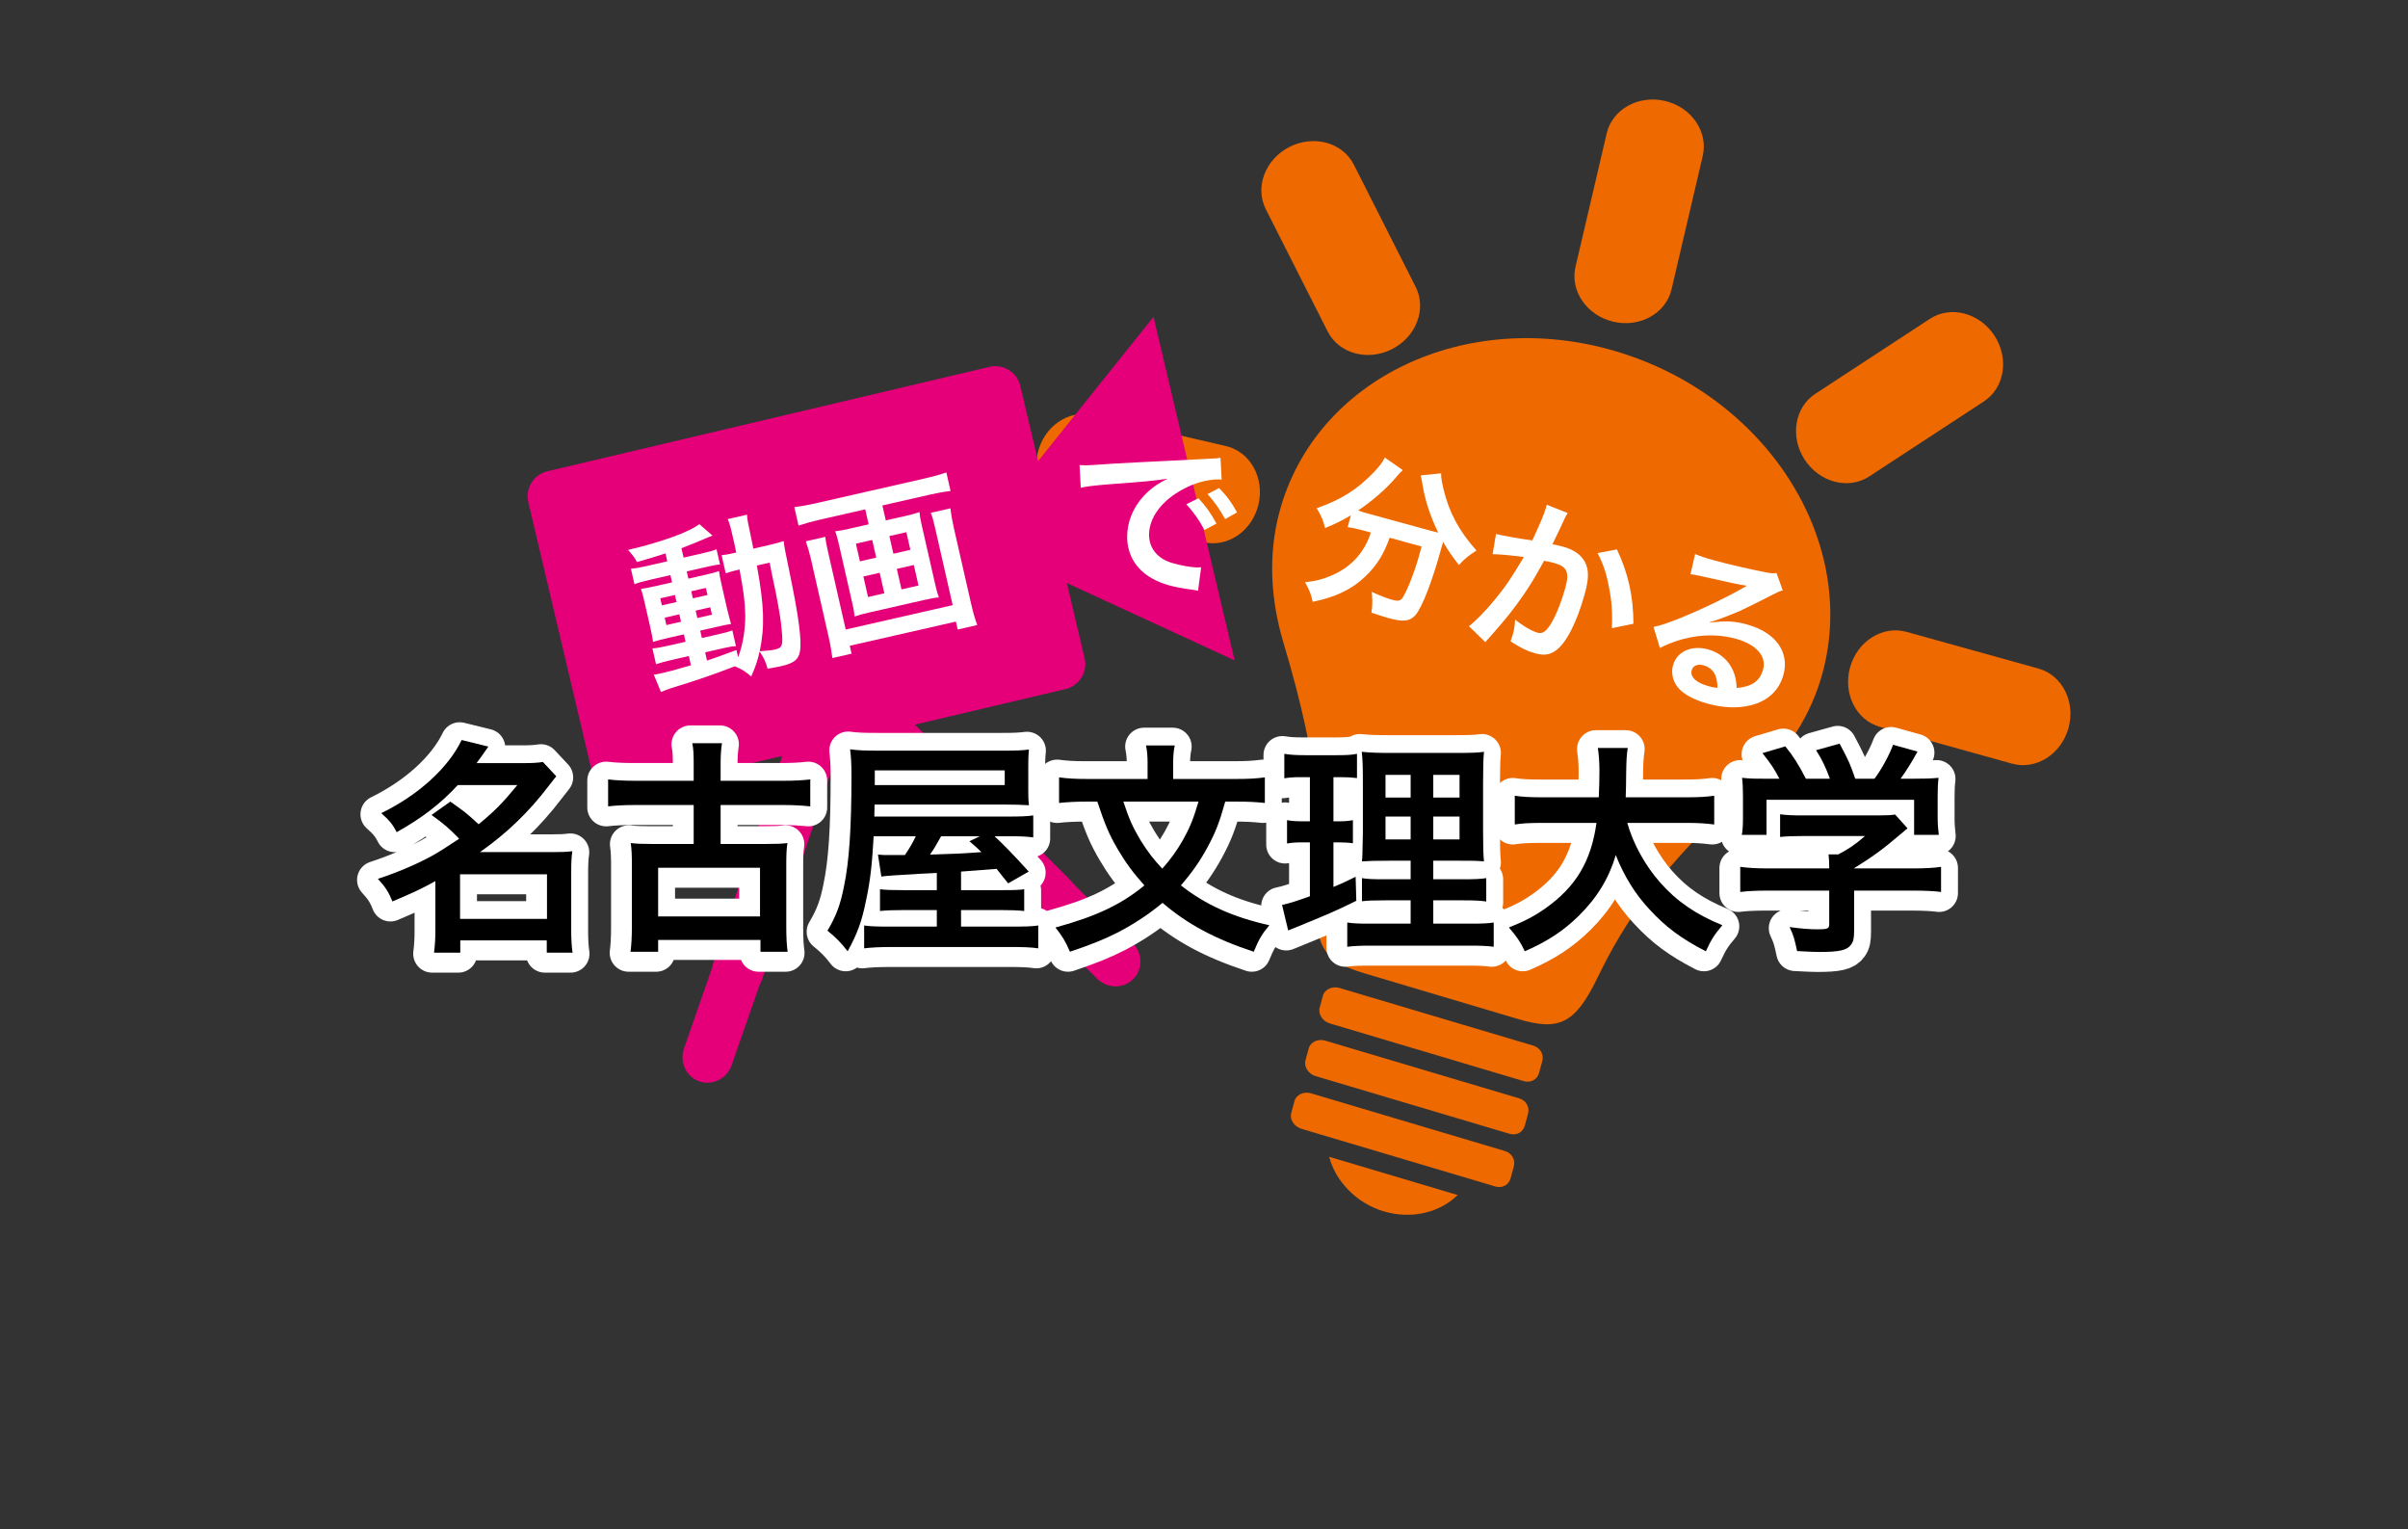 <?xml version="1.0" encoding="UTF-8" standalone="no"?> <!-- Created with Vectornator for iOS (http://vectornator.io/) --><!DOCTYPE svg PUBLIC "-//W3C//DTD SVG 1.1//EN" "http://www.w3.org/Graphics/SVG/1.1/DTD/svg11.dtd">
<svg height="100%" style="fill-rule:nonzero;clip-rule:evenodd;stroke-linecap:round;stroke-linejoin:round;" version="1.1" viewBox="0 0 4467.48 2836.59" width="100%" xml:space="preserve" xmlns="http://www.w3.org/2000/svg" xmlns:vectornator="http://vectornator.io" xmlns:xlink="http://www.w3.org/1999/xlink">
<rect x="0" y="0" width="4467.48" height="2836.59" fill="#333333" stroke="none"/>
<defs/>
<g id="レイヤー 1" vectornator:layerName="レイヤー 1">
<path d="M1464.55 1668.13L1357.44 1975.56C1348.67 2000.71 1321.78 2014.2 1297.36 2005.69L1297.36 2005.69C1272.94 1997.18 1260.25 1969.9 1269.01 1944.75L1376.12 1637.32C1384.88 1612.18 1411.78 1598.69 1436.2 1607.19L1436.2 1607.19C1460.62 1615.7 1473.31 1642.99 1464.55 1668.13Z" fill="#e50079" opacity="1"/>
<path d="M1870.84 1518.94L2101.36 1748.81C2120.22 1767.62 2120.71 1797.7 2102.45 1816.01L2102.45 1816.01C2084.19 1834.32 2054.1 1833.92 2035.24 1815.12L1804.72 1585.25C1785.86 1566.44 1785.37 1536.36 1803.63 1518.04L1803.63 1518.04C1821.89 1499.73 1851.98 1500.13 1870.84 1518.94Z" fill="#e50079" opacity="1"/>
<path d="M2027.03 769.837L2274.56 827.39C2319.32 837.798 2346.33 886.147 2334.88 935.38L2334.88 935.38C2323.44 984.613 2277.87 1016.09 2233.1 1005.68L1985.58 948.126C1940.81 937.718 1913.8 889.369 1925.25 840.136L1925.25 840.136C1936.7 790.903 1982.27 759.429 2027.03 769.837Z" fill="#ee6900" opacity="1"/>
<path d="M2140.12 587.742L1925.9 855.25L1893.01 715.949C1890.13 703.621 1882.45 692.948 1871.68 686.292C1860.91 679.636 1847.93 677.544 1835.62 680.478L1015.68 874.061C1003.35 876.943 992.676 884.619 986.019 895.39C979.363 906.161 977.271 919.14 980.207 931.457L1099.37 1436.19C1102.25 1448.52 1109.93 1459.19 1120.7 1465.85C1131.47 1472.5 1144.45 1474.59 1156.77 1471.66L1451.27 1402.13L1323.42 1786.09C1315.1 1811.09 1328.61 1838.11 1353.61 1846.44C1378.62 1854.77 1405.63 1841.25 1413.96 1816.25L1560.42 1376.36L1588.28 1369.78L1916.04 1697.71C1934.67 1716.35 1964.88 1716.35 1983.51 1697.72C2002.15 1679.09 2002.16 1648.88 1983.52 1630.24L1697.42 1344.01L1976.71 1278.08C1989.03 1275.19 1999.71 1267.51 2006.36 1256.74C2013.02 1245.97 2015.11 1233 2012.18 1220.68L1979.29 1081.38L2290.53 1224.83L2140.12 587.742Z" fill="#e50079" opacity="1"/>
<path d="M2998.35 651.719C2720.33 569.03 2440.6 702.002 2373.98 948.543C2352.05 1029.72 2357.59 1113.36 2381.1 1191.92C2451.37 1426.2 2453.27 1545.47 2444.43 1658.82C2437.05 1753.82 2454.53 1782.45 2531.18 1805.25L2675.09 1848.05L2816.75 1890.19C2893.42 1912.99 2922.61 1898.22 2963.85 1813.31C3013.01 1711.97 3076.54 1612.15 3253.54 1451.41C3312.85 1397.49 3359.41 1329.34 3381.34 1248.16C3447.96 1001.62 3276.38 734.413 2998.35 651.719ZM2484.97 1832.44C2472.14 1828.62 2457.68 1834.52 2454.31 1847.01L2448.38 1868.95C2445.01 1881.43 2454.36 1894.42 2467.19 1898.23L2826.96 2005.24C2839.77 2009.05 2852 2002.48 2855.37 1990L2861.3 1968.06C2864.67 1955.58 2857.55 1943.25 2844.74 1939.44L2484.97 1832.44ZM2458.57 1930.14C2445.74 1926.32 2431.29 1932.21 2427.91 1944.72L2421.98 1966.65C2418.6 1979.17 2427.96 1992.12 2440.79 1995.94L2800.56 2102.94C2813.37 2106.75 2825.59 2100.22 2828.97 2087.7L2834.9 2065.77C2838.28 2053.26 2831.15 2040.95 2818.34 2037.14L2458.57 1930.14ZM2432.17 2027.84C2419.34 2024.03 2404.89 2029.89 2401.51 2042.41L2395.58 2064.35C2392.2 2076.85 2401.57 2089.82 2414.39 2093.64L2774.16 2200.64C2786.97 2204.45 2799.19 2197.9 2802.57 2185.4L2808.5 2163.46C2811.88 2150.94 2804.75 2138.66 2791.94 2134.85L2432.17 2027.84ZM2465.94 2145.59C2477.62 2190.25 2515.73 2231.48 2567.34 2246.83C2619.25 2262.27 2672.08 2248.54 2704.29 2216.48L2465.94 2145.59Z" fill="#ee6900" opacity="1"/>
<g opacity="1">
<path d="M1237.97 1041.16L1199.91 1049.83C1187.11 1052.74 1179.24 1054.21 1170.53 1054.88L1177.07 1083.58C1185.52 1080.34 1192.63 1078.4 1205.73 1075.41L1243.8 1066.75L1246.85 1080.16L1220.02 1086.27C1206.29 1089.4 1198.11 1090.93 1189.23 1092.3C1191.63 1099.96 1193.29 1105.81 1196.63 1120.48L1205.79 1160.73C1209.27 1176.02 1210.45 1182.64 1211.61 1190.58C1220.2 1187.97 1227.62 1185.95 1241.66 1182.76L1268.8 1176.58L1271.93 1190.31L1240.1 1197.55C1226.06 1200.75 1219.44 1201.93 1210.42 1202.67L1217.1 1232C1225.31 1229.14 1235.84 1226.42 1245.83 1224.14L1277.97 1216.83L1281.87 1233.99C1249.23 1243.39 1243.37 1245.05 1229.33 1248.25C1222.46 1249.81 1219.66 1250.45 1212.96 1251.32L1226.18 1283.43C1233.38 1280.47 1237.92 1278.78 1243.71 1276.81C1299.81 1259.44 1322.02 1251.76 1363.35 1235.79C1375.66 1240.86 1384.85 1246.64 1393.61 1254.82C1402.25 1235.13 1405.4 1225.88 1409.26 1208.27C1417.31 1220.55 1420.36 1226.74 1424.11 1240.33C1428.86 1239.58 1444.29 1236.72 1449.29 1235.58C1472.69 1230.26 1481.61 1223.3 1484.1 1208.29C1487.78 1188.42 1481.82 1143.5 1465.05 1062.65C1455.75 1017.51 1455.19 1015.01 1453.88 1003.49C1445.67 1006.35 1438.25 1008.36 1424.83 1011.42L1397.69 1017.6C1386.33 963.407 1386.33 963.407 1385.97 954.627L1350.09 962.797C1353.64 971.178 1355.09 976.099 1360.99 1002C1363.19 1011.67 1364.4 1016.97 1365.86 1024.84L1361.18 1025.91C1350.57 1028.33 1345.2 1029.22 1338.74 1029.71L1346.42 1063.4C1354.31 1060.62 1359.24 1059.17 1372.03 1056.26C1379.63 1096.86 1382.16 1116.64 1382.67 1140.48C1382.78 1168.35 1378.24 1195.97 1369.37 1218.99L1366.31 1205.57C1337.91 1216.31 1327.58 1219.97 1311.71 1225.22L1308.23 1209.94L1343.18 1201.98C1355.03 1199.28 1359.47 1198.6 1365.37 1198.57L1358.7 1169.24C1351.73 1171.81 1345.25 1173.61 1329.65 1177.16L1302.19 1183.41L1299.07 1169.69L1328.09 1163.08C1342.75 1159.74 1348.99 1158.32 1356.31 1157.31C1355.07 1153.32 1352.63 1144.04 1348.91 1129.13L1339.32 1087.01C1335.7 1071.1 1334.87 1066.03 1334 1059.34C1327.59 1061.45 1322.05 1063.04 1308.01 1066.24L1277.12 1073.27L1274.06 1059.86L1313.06 1050.98C1326.79 1047.85 1330.92 1047.24 1335.81 1047.11L1329.35 1018.72C1322.46 1021.6 1315.35 1023.54 1300.69 1026.88L1268.24 1034.27L1264.26 1016.8C1279.36 1011.06 1294.4 1005.01 1305.44 1000.2C1309.29 998.342 1319.23 994.438 1321.96 993.487L1297.42 972.164C1278.47 986.979 1226.3 1005.75 1165.22 1019.99C1173.56 1029.24 1177.33 1034.29 1181.82 1042.46C1204.94 1035.88 1213.53 1033.27 1234.63 1026.5L1237.97 1041.16ZM1252.18 1103.57L1255.16 1116.67L1228.02 1122.85L1225.03 1109.75L1252.18 1103.57ZM1282.45 1096.67L1309.59 1090.49L1312.57 1103.6L1285.43 1109.78L1282.45 1096.67ZM1260.35 1139.45L1263.48 1153.18L1236.33 1159.36L1233.2 1145.63L1260.35 1139.45ZM1290.61 1132.56L1317.76 1126.38L1320.89 1140.1L1293.74 1146.28L1290.61 1132.56ZM1427.88 1043.54C1429.91 1053.91 1430.34 1055.78 1432.23 1065.53C1437.67 1090.87 1437.67 1090.87 1439.84 1101.86C1446.48 1136.78 1448.6 1150.41 1450.18 1167.44C1453.04 1197.31 1451.71 1201.56 1437.67 1204.75C1430.81 1206.31 1425.98 1206.76 1409.5 1207.88C1419.02 1161.74 1417.95 1123.91 1404.17 1048.94L1427.88 1043.54Z" fill="#ffffff" opacity="1"/>
<path d="M1605.25 944.742L1611.57 972.512L1575.38 980.752C1564.15 983.309 1556.9 984.631 1549.51 985.329C1552.22 992.916 1553.81 998.462 1556.09 1008.45L1581.52 1120.15C1584.08 1131.38 1584.76 1135.82 1585.53 1143.52C1593.43 1140.74 1598.35 1139.29 1613.32 1135.88L1714.11 1112.93C1728.46 1109.67 1733.52 1108.84 1741.85 1107.93C1739.35 1101.28 1737.97 1096.67 1735.34 1085.13L1709.91 973.424C1707.64 963.44 1706.46 956.816 1705.83 949.739C1698.87 952.309 1691.76 954.255 1680.53 956.812L1643.4 965.266L1637.08 937.496L1725.07 917.463C1737.86 914.551 1752.04 911.978 1763.56 910.669L1755.74 876.347C1743.86 880.366 1731.83 883.76 1717.79 886.957L1511.86 933.842C1497.2 937.181 1485.51 939.185 1473.68 940.566L1481.5 974.887C1494 970.727 1505.41 967.474 1519.45 964.278L1605.25 944.742ZM1618.18 1001.53L1625.64 1034.29L1595.37 1041.18L1587.92 1008.42L1618.18 1001.53ZM1650.01 994.283L1681.52 987.108L1688.98 1019.87L1657.47 1027.04L1650.01 994.283ZM1632.03 1062.37L1640.7 1100.44L1610.43 1107.33L1601.77 1069.26L1632.03 1062.37ZM1663.86 1055.13L1695.37 1047.95L1704.04 1086.02L1672.53 1093.19L1663.86 1055.13ZM1726.84 951.192C1729.86 958.708 1731.74 965.501 1734.58 977.982L1767.47 1122.44L1569.03 1167.63L1536.28 1023.79C1533.08 1009.75 1531.9 1003.12 1531.2 995.733L1495.01 1003.97C1498.82 1014.92 1501.93 1025.7 1504.77 1038.18L1536.73 1178.59C1540.5 1195.12 1542.58 1207.12 1544.31 1220.51L1579.88 1212.41L1576.54 1197.75L1773.42 1152.92L1776.76 1167.59L1812.96 1159.35C1808.41 1146.6 1804.95 1134.26 1801.25 1118.04L1769.43 978.252C1766.94 967.332 1764.58 954.085 1763.34 942.88L1726.84 951.192Z" fill="#ffffff" opacity="1"/>
</g>
<path d="M3732.84 1416.38L3488 1348.29C3443.72 1335.98 3418.81 1286.52 3432.35 1237.82L3432.35 1237.82C3445.89 1189.12 3492.77 1159.63 3537.04 1171.94L3781.88 1240.03C3826.16 1252.34 3851.08 1301.8 3837.54 1350.5L3837.54 1350.5C3823.99 1399.2 3777.12 1428.7 3732.84 1416.38Z" fill="#ee6900" opacity="1"/>
<path d="M796.984 1513.65C818.824 1529.19 830.584 1539.27 848.224 1557.75C825.544 1572.87 811.684 1581.69 798.244 1589.25C768.004 1605.63 733.564 1620.33 697.444 1632.09C711.304 1647.21 717.184 1656.03 724.324 1674.09C762.124 1658.13 778.504 1650.57 804.124 1636.29L804.124 1727.43C804.124 1742.55 803.284 1756.41 801.604 1769.01L850.324 1769.01L850.324 1746.33L1010.76 1746.33L1010.76 1769.01L1058.64 1769.01C1056.96 1758.09 1056.12 1744.23 1056.12 1727.43L1056.12 1619.49C1056.12 1603.11 1056.54 1592.19 1058.22 1580.85C1048.14 1582.11 1039.74 1582.53 1022.94 1582.53L886.864 1582.53C936.424 1547.67 976.744 1509.03 1013.28 1461.15C1022.94 1448.55 1023.36 1448.13 1028.4 1441.83L1003.62 1415.37C992.704 1417.05 982.624 1417.47 966.664 1417.47L880.564 1417.47C887.704 1407.81 891.484 1402.77 902.404 1386.81L852.844 1374.63C828.064 1426.29 772.624 1476.69 703.744 1510.29C718.024 1522.89 725.164 1531.29 732.304 1545.57C778.924 1519.53 812.944 1493.49 845.704 1458.21L956.164 1458.21C928.864 1491.39 913.744 1506.93 884.344 1530.87C859.984 1508.61 859.144 1508.19 831.844 1488.87L796.984 1513.65ZM849.904 1623.69L1011.18 1623.69L1011.18 1706.43L849.904 1706.43L849.904 1623.69Z" fill="#000000" opacity="1" stroke="#ffffff" stroke-linecap="butt" stroke-linejoin="miter" stroke-width="70"/>
<path d="M1283.34 1450.23L1174.98 1450.23C1155.66 1450.23 1138.44 1449.39 1124.58 1447.71L1124.58 1497.69C1138.86 1496.01 1155.66 1495.17 1174.98 1495.17L1283.34 1495.17L1283.34 1567.41L1204.8 1567.41C1185.9 1567.41 1177.92 1566.99 1166.58 1565.73C1168.26 1577.49 1168.68 1588.83 1168.68 1605.21L1168.68 1720.71C1168.68 1739.61 1167.84 1754.31 1166.16 1767.33L1217.4 1767.33L1217.4 1745.49L1407.24 1745.49L1407.24 1767.33L1457.64 1767.33C1455.96 1755.57 1455.12 1741.29 1455.12 1720.71L1455.12 1605.21C1455.12 1587.99 1455.54 1577.49 1457.22 1565.73C1446.3 1566.99 1439.16 1567.41 1419.42 1567.41L1333.32 1567.41L1333.32 1495.17L1449.66 1495.17C1466.88 1495.17 1483.68 1496.01 1499.64 1497.69L1499.64 1447.71C1485.78 1449.39 1468.98 1450.23 1449.66 1450.23L1333.32 1450.23L1333.32 1418.73C1333.32 1401.09 1334.16 1391.85 1335.84 1380.51L1280.82 1380.51C1282.92 1391.43 1283.34 1400.67 1283.34 1418.73L1283.34 1450.23ZM1217.4 1611.51L1406.4 1611.51L1406.4 1701.81L1217.4 1701.81L1217.4 1611.51Z" fill="#000000" opacity="1" stroke="#ffffff" stroke-linecap="butt" stroke-linejoin="miter" stroke-width="70"/>
<path d="M1734.42 1653.09L1672.68 1653.09C1647.48 1653.09 1639.92 1652.67 1629 1651.41L1629 1691.73C1642.02 1690.47 1653.36 1690.05 1672.26 1690.05L1734.42 1690.05L1734.42 1720.71L1648.32 1720.71C1622.7 1720.71 1610.1 1720.29 1599.6 1718.61L1599.6 1761.03C1613.04 1759.35 1628.58 1758.51 1652.52 1758.51L1866.72 1758.51C1894.86 1758.51 1908.72 1758.93 1922.58 1761.03L1922.58 1718.61C1911.66 1720.29 1901.16 1720.71 1871.76 1720.71L1779.36 1720.71L1779.36 1690.05L1854.12 1690.05C1872.18 1690.05 1883.1 1690.47 1896.54 1691.73L1896.54 1651.41C1886.88 1652.67 1880.58 1653.09 1854.54 1653.09L1779.36 1653.09L1779.36 1618.65C1823.04 1615.29 1823.04 1615.29 1845.3 1613.61L1866.72 1640.49L1904.94 1618.65C1876.38 1587.15 1857.48 1567.83 1841.52 1553.13L1868.82 1553.13C1890.66 1553.13 1899.9 1553.55 1913.34 1555.23L1913.34 1514.49C1901.58 1516.17 1891.08 1516.59 1864.62 1516.59L1618.5 1516.59L1618.92 1494.33L1860.42 1494.33C1878.06 1494.33 1889.82 1494.75 1905.36 1495.59C1904.1 1484.67 1904.1 1479.63 1904.1 1465.35L1904.1 1425.87C1904.1 1411.17 1904.1 1405.29 1905.36 1392.27C1892.34 1393.95 1880.58 1394.37 1859.16 1394.37L1628.58 1394.37C1602.12 1394.37 1588.26 1393.95 1573.56 1391.85C1575.24 1405.71 1576.08 1418.73 1576.08 1439.73C1576.08 1538.43 1571.88 1599.75 1562.22 1645.95C1555.5 1680.39 1547.52 1701.39 1531.56 1728.27C1547.1 1740.87 1556.76 1750.53 1568.94 1766.49C1586.58 1734.57 1595.4 1711.05 1602.96 1672.83C1610.94 1636.29 1614.3 1605.63 1617.24 1553.13L1695.36 1553.13C1689.48 1565.73 1684.02 1574.97 1675.2 1587.99C1668.9 1587.99 1658.4 1587.99 1643.7 1587.99C1636.14 1587.99 1634.88 1587.99 1625.22 1587.15L1631.52 1627.89C1638.24 1626.63 1657.98 1625.37 1701.24 1622.85C1731.9 1621.17 1731.9 1621.17 1734.42 1621.17L1734.42 1653.09ZM1814.22 1553.13L1794.9 1562.37C1805.82 1571.61 1809.6 1574.97 1817.16 1582.53C1799.52 1583.79 1789.02 1584.63 1785.66 1584.63C1776.84 1585.47 1755.42 1585.89 1721.82 1587.15C1729.38 1576.23 1734 1568.25 1742.4 1553.13L1814.22 1553.13ZM1619.34 1458.21L1619.34 1430.91L1860.42 1430.91L1860.42 1458.21L1619.34 1458.21Z" fill="#000000" opacity="1" stroke="#ffffff" stroke-linecap="butt" stroke-linejoin="miter" stroke-width="70"/>
<path d="M2291.76 1488.87C2313.6 1488.87 2327.88 1489.71 2343 1491.39L2343 1443.93C2327.46 1446.03 2312.76 1446.87 2290.08 1446.87L2172.9 1446.87L2172.9 1416.63C2172.9 1404.45 2173.74 1394.37 2175.84 1384.71L2122.5 1384.71C2124.6 1394.37 2125.44 1404.45 2125.44 1417.05L2125.44 1446.87L2013.72 1446.87C1991.46 1446.87 1977.18 1446.03 1961.22 1443.93L1961.22 1491.39C1976.34 1489.71 1992.72 1488.87 2012.46 1488.87L2032.2 1488.87C2046.48 1531.71 2054.04 1549.77 2070 1577.07C2084.28 1601.43 2099.4 1622.01 2119.56 1644.27C2076.3 1679.97 2029.68 1701.81 1954.5 1722.39C1966.68 1737.51 1973.82 1749.27 1981.38 1767.33C2021.28 1753.89 2045.22 1744.23 2070.84 1731.21C2100.66 1715.67 2129.22 1696.77 2153.16 1676.61C2199.78 1716.51 2251.02 1743.81 2322.42 1767.33C2331.66 1744.65 2337.54 1734.57 2351.4 1718.19C2283.78 1703.07 2233.38 1680.39 2187.18 1644.27C2206.92 1621.59 2222.46 1599.75 2236.74 1573.29C2251.86 1545.15 2258.58 1527.93 2269.5 1488.87L2291.76 1488.87ZM2219.94 1488.87C2209.86 1522.89 2203.56 1537.59 2190.96 1560.27C2179.62 1580.01 2167.44 1596.81 2152.74 1613.19C2136.78 1596.39 2125.44 1581.69 2112.42 1560.69C2097.72 1535.91 2091 1520.79 2080.5 1488.87L2219.94 1488.87Z" fill="#000000" opacity="1" stroke="#ffffff" stroke-linecap="butt" stroke-linejoin="miter" stroke-width="70"/>
<path d="M2613.48 1715.25L2538.3 1715.25C2516.46 1715.25 2507.22 1714.83 2495.88 1713.15L2495.88 1758.09C2510.16 1756.41 2521.08 1755.99 2543.34 1755.99L2720.16 1755.99C2742.84 1755.99 2754.18 1756.41 2767.62 1758.09L2767.62 1713.15C2756.28 1714.83 2745.36 1715.25 2723.1 1715.25L2655.48 1715.25L2655.48 1671.99L2709.66 1671.99C2731.08 1671.99 2741.58 1672.41 2753.76 1674.09L2753.76 1630.83C2741.58 1632.51 2732.34 1632.93 2709.24 1632.93L2655.48 1632.93L2655.48 1598.49L2703.78 1598.49C2728.98 1598.49 2735.7 1598.49 2749.56 1599.75C2748.3 1587.57 2747.88 1572.87 2747.88 1543.47L2747.88 1454.01C2747.88 1428.39 2748.3 1408.65 2749.56 1396.47C2739.06 1398.15 2726.46 1398.57 2695.38 1398.57L2579.46 1398.57C2552.16 1398.57 2538.72 1398.15 2522.76 1396.47C2524.44 1410.33 2524.86 1424.19 2524.86 1452.75L2524.86 1547.67C2524.02 1590.09 2524.02 1590.09 2523.18 1599.75C2535.78 1598.91 2545.44 1598.49 2573.58 1598.49L2613.48 1598.49L2613.48 1632.93L2566.44 1632.93C2542.08 1632.93 2533.68 1632.51 2523.18 1630.83L2523.18 1673.67C2534.1 1672.41 2542.92 1671.99 2566.86 1671.99L2613.48 1671.99L2613.48 1715.25ZM2613.48 1439.31L2613.48 1481.31L2566.86 1481.31L2566.86 1439.31L2613.48 1439.31ZM2655.48 1439.31L2704.2 1439.31L2704.2 1481.31L2655.48 1481.31L2655.48 1439.31ZM2613.48 1516.59L2613.48 1559.01L2566.86 1559.01L2566.86 1516.59L2613.48 1516.59ZM2655.48 1516.59L2704.2 1516.59L2704.2 1559.01L2655.48 1559.01L2655.48 1516.59ZM2426.58 1443.51L2426.58 1525.41L2413.56 1525.41C2400.54 1525.41 2394.24 1524.99 2384.16 1523.31L2384.16 1566.57C2393.82 1564.89 2400.54 1564.47 2412.72 1564.47L2426.58 1564.47L2426.58 1664.43C2398.02 1674.51 2389.2 1677.45 2374.92 1680.39L2386.26 1727.85C2390.46 1726.17 2392.56 1725.33 2394.66 1724.49C2459.76 1698.03 2476.14 1690.89 2512.68 1672.83L2511.42 1628.31C2492.94 1637.55 2487.9 1639.65 2470.26 1647.21L2470.26 1564.47L2479.92 1564.47C2489.58 1564.47 2497.98 1564.89 2506.38 1566.15L2506.38 1523.31C2497.14 1524.99 2490.84 1525.41 2479.92 1525.41L2470.26 1525.41L2470.26 1443.51L2482.86 1443.51C2494.62 1443.51 2503.44 1443.93 2513.94 1445.19L2513.94 1400.25C2503.44 1402.35 2493.36 1402.77 2476.56 1402.77L2417.34 1402.77C2400.12 1402.77 2389.2 1401.93 2379.12 1400.25L2379.12 1445.61C2389.62 1443.93 2397.18 1443.51 2410.62 1443.51L2426.58 1443.51Z" fill="#000000" opacity="1" stroke="#ffffff" stroke-linecap="butt" stroke-linejoin="miter" stroke-width="70"/>
<path d="M3124.2 1528.35C3147.3 1528.35 3159.9 1529.19 3176.7 1531.29L3176.7 1477.95C3162.42 1480.05 3147.72 1480.89 3123.78 1480.89L3012.48 1480.89C3012.9 1465.35 3013.32 1455.69 3013.32 1438.47C3013.74 1410.33 3014.16 1404.03 3016.26 1389.33L2960.82 1389.33C2962.5 1401.09 2963.76 1413.69 2963.76 1431.33C2963.76 1453.17 2963.34 1459.89 2962.5 1480.89L2859.6 1480.89C2834.82 1480.89 2819.7 1480.05 2806.68 1477.95L2806.68 1531.29C2820.54 1529.19 2832.72 1528.35 2859.18 1528.35L2958.3 1528.35C2948.22 1599.75 2920.08 1646.79 2863.8 1686.69C2842.8 1701.39 2826 1710.21 2795.76 1722.39C2809.2 1737.51 2818.02 1750.53 2825.16 1766.49C2866.74 1748.43 2896.98 1728.69 2925.54 1700.55C2959.14 1667.37 2981.4 1631.25 2994 1587.99C3009.54 1627.05 3030.12 1660.65 3057.42 1689.63C3087.24 1721.97 3116.22 1743.39 3161.16 1766.49C3171.66 1743.81 3177.54 1734.99 3191.82 1718.19C3141.84 1697.61 3106.98 1673.67 3075.9 1638.39C3048.18 1606.89 3025.92 1566.15 3015.42 1528.35L3124.2 1528.35Z" fill="#000000" opacity="1" stroke="#ffffff" stroke-linecap="butt" stroke-linejoin="miter" stroke-width="70"/>
<path d="M3390.06 1653.93L3390.06 1716.09C3390.06 1724.49 3387.12 1725.75 3368.64 1725.75C3355.62 1725.75 3336.72 1724.49 3316.56 1721.55C3323.7 1736.67 3325.8 1743.81 3330.42 1766.07C3352.26 1767.33 3366.12 1767.75 3371.58 1767.75C3409.38 1767.75 3423.66 1764.39 3430.8 1753.89C3435 1748.01 3436.26 1742.13 3436.26 1727.43L3436.26 1653.93L3545.46 1653.93C3567.3 1653.93 3585.36 1654.77 3597.54 1656.45L3597.54 1609.83C3584.94 1611.93 3566.46 1612.77 3545.88 1612.77L3436.26 1612.77L3436.26 1612.35C3469.02 1592.19 3490.44 1576.65 3520.26 1551.03C3528.24 1544.31 3528.24 1544.31 3535.38 1538.43L3512.28 1512.81C3504.72 1514.07 3496.74 1514.49 3480.36 1514.49L3341.34 1514.49C3323.28 1514.49 3311.52 1514.07 3298.92 1512.39L3298.92 1554.39C3312.36 1553.13 3323.7 1552.71 3340.92 1552.71L3456.42 1552.71C3438.78 1568.25 3424.92 1577.49 3406.86 1586.73L3388.8 1586.73C3389.64 1593.87 3390.06 1601.43 3390.06 1609.83L3390.06 1612.77L3275.82 1612.77C3256.08 1612.77 3239.28 1611.93 3225 1609.83L3225 1656.45C3238.02 1654.77 3254.4 1653.93 3276.24 1653.93L3390.06 1653.93ZM3277.92 1446.45C3249.78 1446.45 3247.26 1446.45 3228.36 1444.77C3229.62 1455.69 3230.04 1464.51 3230.04 1479.63L3230.04 1518.27C3230.04 1531.29 3229.62 1540.95 3227.94 1550.61L3273.72 1550.61L3273.72 1485.51L3547.56 1485.51L3547.56 1550.61L3593.34 1550.61C3592.08 1540.53 3591.24 1530.03 3591.24 1518.69L3591.24 1479.63C3591.24 1463.67 3591.66 1455.27 3592.92 1444.77C3577.8 1446.03 3569.82 1446.45 3541.26 1446.45L3522.36 1446.45C3532.02 1433.43 3544.2 1414.11 3553.86 1396.05L3508.5 1383.45C3501.36 1403.19 3486.66 1429.65 3474.06 1446.45L3438.36 1446.45C3429.12 1419.57 3426.6 1413.69 3409.38 1381.35L3365.7 1393.53C3377.46 1412.01 3384.18 1426.71 3391.32 1446.45L3346.8 1446.45C3332.94 1419.57 3323.28 1404.45 3308.58 1386.39L3266.16 1398.99C3282.54 1419.57 3288 1427.97 3297.66 1446.45L3277.92 1446.45Z" fill="#000000" opacity="1" stroke="#ffffff" stroke-linecap="butt" stroke-linejoin="miter" stroke-width="70"/>
<g opacity="1">
<path d="M2543.28 987.809C2540.21 996.589 2538.89 1000.21 2536.52 1005.2C2523.58 1031.85 2503.48 1051.89 2476.8 1064.48C2457.03 1073.66 2442.26 1077.9 2421.18 1079.76C2429.61 1095.01 2432.69 1103.15 2435.42 1116.18C2476.83 1107.95 2507.67 1093.51 2532.42 1069.77C2553.92 1049.46 2566.89 1028.79 2578.16 997.37L2637.41 1013.62C2636.73 1016.08 2636.14 1018.24 2635.63 1020.1C2635.12 1021.95 2634.7 1023.49 2634.36 1024.73L2632.5 1031.52C2623.7 1063.61 2607.6 1102.99 2600.43 1110.98C2596.38 1114.85 2592.65 1115.15 2581.23 1112.02C2572.28 1109.57 2559.12 1104.3 2544.99 1097.77C2546.4 1114.42 2546.53 1122.42 2544.35 1136.42C2564.77 1143.01 2569.62 1144.68 2575.79 1146.37C2603.26 1153.9 2615.56 1152.62 2626.07 1140.91C2638.27 1126.67 2656.88 1079.34 2674.4 1015.46C2675.84 1010.22 2676.09 1009.29 2677.27 1004.97C2687.21 1021.96 2693.15 1030.56 2706.66 1047.87C2718.74 1035.25 2722.14 1032.53 2739.25 1020.97C2707.44 985.7 2688.52 950.649 2678.3 908.031C2674.9 893.825 2673.59 886.498 2673.63 877.882L2635.73 881.76C2636.88 886.056 2638.27 893.074 2638.66 896.498C2644.06 928.838 2653.43 957.618 2668.34 987.921C2660.85 986.199 2656.53 985.014 2649.13 982.984L2535.56 951.846C2529.38 950.154 2527.84 949.731 2519.68 946.829C2546.08 929.183 2571.82 906.709 2589.93 885.459C2595.91 878.142 2598.22 875.787 2602.57 872.004L2569.18 848.581C2565.1 857.416 2559.42 864.818 2548.29 876.366C2518.47 907.675 2488.38 926.635 2442.84 942.684C2451.07 956.223 2455.94 967.512 2458.31 979.443C2477.74 971.498 2487.32 966.824 2506.28 955.764L2500.27 977.675C2508.55 978.949 2516.43 980.447 2526.93 983.324L2543.28 987.809Z" fill="#ffffff" opacity="1"/>
<path d="M2869.65 936.27C2868.97 938.739 2868.38 940.899 2868.04 942.134C2865.25 952.318 2857.62 970.466 2842.92 1002.27C2825.27 1000.09 2786.92 993.553 2775.5 990.423L2769.22 1027.85C2780.16 1027.87 2810.92 1030.66 2827.16 1033.12C2802.72 1073.87 2794.85 1085.65 2773.28 1112.25C2756.36 1132.83 2737.92 1151.67 2725.28 1161.47L2755.66 1191.04C2758.05 1188.38 2758.14 1188.07 2759.57 1186.47C2764.35 1181.14 2764.35 1181.14 2766.74 1178.48C2794.54 1147.28 2808.29 1129.81 2827.55 1101.91C2839.84 1083.72 2845.15 1075.22 2864.74 1040.11C2872 1041.44 2876.72 1042.4 2882.89 1044.09C2907.27 1050.77 2912.08 1061.05 2904.3 1089.44C2897.11 1115.68 2886.32 1142.91 2876.98 1157.61C2868.21 1171.46 2861.66 1175.97 2852.71 1173.52C2841.91 1170.55 2825.59 1161.1 2810.95 1149.13C2810.12 1161.84 2809.05 1168.18 2806.85 1176.2C2806 1179.29 2804.51 1183.53 2802.51 1189.61C2821.41 1201.76 2833.38 1207.7 2847.58 1211.59C2863.94 1216.08 2874.21 1214.91 2885.64 1207.1C2905.11 1194.19 2925.65 1154.36 2940.21 1101.28C2947.91 1073.2 2947.96 1057.28 2940.68 1042.68C2933.46 1029.09 2919.86 1019.38 2899.49 1013.8C2893.62 1012.19 2889.22 1011.32 2880.1 1009.48C2882.13 1005.72 2882.3 1005.1 2885.39 998.654C2896.06 976.692 2896.06 976.692 2898.76 970.465C2901.04 965.782 2901.77 964.323 2903.49 960.48C2905.04 957.255 2906.89 954.114 2908.58 951.59L2869.65 936.27ZM2963.88 1025.81C2974.07 1045.53 2980.06 1062.43 2984.9 1088.32C2990.29 1114.68 2991.8 1136.99 2990.39 1165.14L3030.48 1156.89C3030.24 1105.72 3020.86 1063.67 2999.9 1019.1L2963.88 1025.81Z" fill="#ffffff" opacity="1"/>
<path d="M3171.99 1153.88C3177.69 1152.46 3177.69 1152.46 3186.84 1149.32C3194.11 1147 3220.9 1136.43 3227.73 1133.33C3240.67 1127.25 3268.7 1113.37 3288.02 1103.4C3298.86 1097.75 3301.53 1096.49 3307.54 1095.15L3295.85 1062.75C3290.24 1063.86 3286.67 1063.55 3275.62 1061.51C3245.09 1055.47 3207.02 1046.69 3180.79 1039.49C3163.81 1034.84 3155.03 1031.77 3144.88 1027.66L3136.27 1065.11C3142.38 1065.8 3144.63 1066.08 3151.5 1067.63C3208.04 1080.48 3228.13 1084.66 3240.28 1086.33L3240.5 1086.73C3238.14 1088.07 3234.21 1090.31 3233.42 1090.76C3203.46 1108.09 3153.86 1131.65 3119.15 1145.7C3094.55 1155.54 3079.92 1160.49 3067.68 1162.78L3079.53 1201.86C3125.79 1178.37 3175.84 1172.52 3220.89 1184.87C3258.23 1195.11 3277.68 1217.37 3271.08 1241.44C3265.08 1263.35 3250.33 1273.57 3222.09 1276.12C3221.1 1261.58 3219.57 1253.86 3215.51 1244.45C3207.03 1224.54 3190.66 1210.43 3169.06 1204.51C3138.2 1196.04 3110.9 1208.47 3103.88 1234.08C3100.07 1247.97 3103.3 1262.79 3112.66 1274.65C3122.47 1287.29 3142.72 1298.15 3168.64 1305.26C3197.03 1313.05 3224.96 1314.07 3248.15 1308.15C3279.84 1300.25 3300.78 1280.77 3308.82 1251.45C3320.41 1209.17 3293.91 1172.71 3241.14 1158.24C3217.99 1151.89 3203.57 1151.26 3172.44 1154.67L3171.99 1153.88ZM3186.31 1275.93C3177.33 1274.79 3175.78 1274.37 3169.92 1272.76C3147.08 1266.5 3135.14 1255.6 3138.53 1243.25C3140.89 1234.61 3149.52 1231 3160.63 1234.05C3177.91 1238.79 3186.59 1253.11 3186.31 1275.93Z" fill="#ffffff" opacity="1"/>
</g>
<g opacity="1">
<path d="M2005.1 904.599C2015.02 902.359 2029.74 900.439 2058.22 898.199C2120.3 893.719 2140.14 891.799 2166.06 887.959C2145.26 898.519 2133.74 907.159 2121.58 920.279C2102.06 941.399 2091.18 968.279 2091.18 995.479C2091.18 1028.76 2107.5 1055.96 2136.94 1072.6C2156.46 1083.48 2176.62 1089.24 2211.82 1093.72C2217.9 1094.68 2218.54 1094.68 2222.7 1095.64L2228.46 1052.12C2225.26 1052.44 2222.38 1052.44 2222.06 1052.44C2210.54 1052.44 2190.06 1048.92 2174.38 1044.12C2147.5 1036.12 2131.82 1016.92 2131.82 991.959C2131.82 959.639 2155.82 927.639 2196.46 906.519C2216.94 895.639 2240.62 889.239 2259.82 889.239C2263.02 889.239 2263.02 889.239 2266.54 889.559L2264.3 848.919C2259.18 850.199 2257.58 850.199 2231.34 851.479C2145.9 855.639 2091.18 858.519 2067.82 859.799C2020.78 862.999 2020.78 862.999 2015.02 862.999C2013.42 862.999 2009.9 862.999 2002.86 862.679L2005.1 904.599ZM2200.94 935.319C2215.02 950.679 2223.98 963.479 2234.54 982.999L2256.94 971.159C2246.06 951.319 2237.42 939.159 2223.34 924.119L2200.94 935.319ZM2295.02 950.359C2285.1 932.119 2276.14 919.959 2261.74 905.239L2240.3 916.439C2252.78 930.199 2263.34 945.239 2272.94 962.839L2295.02 950.359Z" fill="#ffffff" opacity="1"/>
</g>
<path d="M3159.07 289.075L3101.21 536.533C3090.75 581.285 3042.37 608.235 2993.15 596.728L2993.15 596.728C2943.93 585.221 2912.51 539.614 2922.97 494.863L2980.83 247.405C2991.29 202.653 3039.67 175.703 3088.89 187.21L3088.89 187.21C3138.11 198.717 3169.53 244.324 3159.07 289.075Z" fill="#ee6900" opacity="1"/>
<path d="M3680.63 744.552L3467.97 883.689C3429.51 908.851 3375.9 894.96 3348.23 852.663L3348.23 852.663C3320.55 810.365 3329.29 755.678 3367.75 730.516L3580.41 591.379C3618.87 566.217 3672.48 580.108 3700.15 622.405L3700.15 622.405C3727.83 664.703 3719.09 719.39 3680.63 744.552Z" fill="#ee6900" opacity="1"/>
<path d="M2511.71 305.35L2626.45 532.104C2647.2 573.112 2627.46 624.856 2582.36 647.677L2582.36 647.677C2537.26 670.499 2483.87 655.756 2463.12 614.749L2348.38 387.995C2327.63 346.987 2347.37 295.244 2392.48 272.422L2392.48 272.422C2437.58 249.601 2490.96 264.343 2511.71 305.35Z" fill="#ee6900" opacity="1"/>
<g opacity="1">
<path d="M800.611 1511.59C822.451 1527.13 834.211 1537.21 851.851 1555.69C829.171 1570.81 815.311 1579.63 801.871 1587.19C771.631 1603.57 737.191 1618.27 701.071 1630.03C714.931 1645.15 720.811 1653.97 727.951 1672.03C765.751 1656.07 782.131 1648.51 807.751 1634.23L807.751 1725.37C807.751 1740.49 806.911 1754.35 805.231 1766.95L853.951 1766.95L853.951 1744.27L1014.39 1744.27L1014.39 1766.95L1062.27 1766.95C1060.59 1756.03 1059.75 1742.17 1059.75 1725.37L1059.75 1617.43C1059.75 1601.05 1060.17 1590.13 1061.85 1578.79C1051.77 1580.05 1043.37 1580.47 1026.57 1580.47L890.491 1580.47C940.051 1545.61 980.371 1506.97 1016.91 1459.09C1026.57 1446.49 1026.99 1446.07 1032.03 1439.77L1007.25 1413.31C996.331 1414.99 986.251 1415.41 970.291 1415.41L884.191 1415.41C891.331 1405.75 895.111 1400.71 906.031 1384.75L856.471 1372.57C831.691 1424.23 776.251 1474.63 707.371 1508.23C721.651 1520.83 728.791 1529.23 735.931 1543.51C782.551 1517.47 816.571 1491.43 849.331 1456.15L959.791 1456.15C932.491 1489.33 917.371 1504.87 887.971 1528.81C863.611 1506.55 862.771 1506.13 835.471 1486.81L800.611 1511.59ZM853.531 1621.63L1014.81 1621.63L1014.81 1704.37L853.531 1704.37L853.531 1621.63Z" fill="#000000" opacity="1"/>
<path d="M1286.97 1448.17L1178.61 1448.17C1159.29 1448.17 1142.07 1447.33 1128.21 1445.65L1128.21 1495.63C1142.49 1493.95 1159.29 1493.11 1178.61 1493.11L1286.97 1493.11L1286.97 1565.35L1208.43 1565.35C1189.53 1565.35 1181.55 1564.93 1170.21 1563.67C1171.89 1575.43 1172.31 1586.77 1172.31 1603.15L1172.31 1718.65C1172.31 1737.55 1171.47 1752.25 1169.79 1765.27L1221.03 1765.27L1221.03 1743.43L1410.87 1743.43L1410.87 1765.27L1461.27 1765.27C1459.59 1753.51 1458.75 1739.23 1458.75 1718.65L1458.75 1603.15C1458.75 1585.93 1459.17 1575.43 1460.85 1563.67C1449.93 1564.93 1442.79 1565.35 1423.05 1565.35L1336.95 1565.35L1336.95 1493.11L1453.29 1493.11C1470.51 1493.11 1487.31 1493.95 1503.27 1495.63L1503.27 1445.65C1489.41 1447.33 1472.61 1448.17 1453.29 1448.17L1336.95 1448.17L1336.95 1416.67C1336.95 1399.03 1337.79 1389.79 1339.47 1378.45L1284.45 1378.45C1286.55 1389.37 1286.97 1398.61 1286.97 1416.67L1286.97 1448.17ZM1221.03 1609.45L1410.03 1609.45L1410.03 1699.75L1221.03 1699.75L1221.03 1609.45Z" fill="#000000" opacity="1"/>
<path d="M1738.05 1651.03L1676.31 1651.03C1651.11 1651.03 1643.55 1650.61 1632.63 1649.35L1632.63 1689.67C1645.65 1688.41 1656.99 1687.99 1675.89 1687.99L1738.05 1687.99L1738.05 1718.65L1651.95 1718.65C1626.33 1718.65 1613.73 1718.23 1603.23 1716.55L1603.23 1758.97C1616.67 1757.29 1632.21 1756.45 1656.15 1756.45L1870.35 1756.45C1898.49 1756.45 1912.35 1756.87 1926.21 1758.97L1926.21 1716.55C1915.29 1718.23 1904.79 1718.65 1875.39 1718.65L1782.99 1718.65L1782.99 1687.99L1857.75 1687.99C1875.81 1687.99 1886.73 1688.41 1900.17 1689.67L1900.17 1649.35C1890.51 1650.61 1884.21 1651.03 1858.17 1651.03L1782.99 1651.03L1782.99 1616.59C1826.67 1613.23 1826.67 1613.23 1848.93 1611.55L1870.35 1638.43L1908.57 1616.59C1880.01 1585.09 1861.11 1565.77 1845.15 1551.07L1872.45 1551.07C1894.29 1551.07 1903.53 1551.49 1916.97 1553.17L1916.97 1512.43C1905.21 1514.11 1894.71 1514.53 1868.25 1514.53L1622.13 1514.53L1622.55 1492.27L1864.05 1492.27C1881.69 1492.27 1893.45 1492.69 1908.99 1493.53C1907.73 1482.61 1907.73 1477.57 1907.73 1463.29L1907.73 1423.81C1907.73 1409.11 1907.73 1403.23 1908.99 1390.21C1895.97 1391.89 1884.21 1392.31 1862.79 1392.31L1632.21 1392.31C1605.75 1392.31 1591.89 1391.89 1577.19 1389.79C1578.87 1403.65 1579.71 1416.67 1579.71 1437.67C1579.71 1536.37 1575.51 1597.69 1565.85 1643.89C1559.13 1678.33 1551.15 1699.33 1535.19 1726.21C1550.73 1738.81 1560.39 1748.47 1572.57 1764.43C1590.21 1732.51 1599.03 1708.99 1606.59 1670.77C1614.57 1634.23 1617.93 1603.57 1620.87 1551.07L1698.99 1551.07C1693.11 1563.67 1687.65 1572.91 1678.83 1585.93C1672.53 1585.93 1662.03 1585.93 1647.33 1585.93C1639.77 1585.93 1638.51 1585.93 1628.85 1585.09L1635.15 1625.83C1641.87 1624.57 1661.61 1623.31 1704.87 1620.79C1735.53 1619.11 1735.53 1619.11 1738.05 1619.11L1738.05 1651.03ZM1817.85 1551.07L1798.53 1560.31C1809.45 1569.55 1813.23 1572.91 1820.79 1580.47C1803.15 1581.73 1792.65 1582.57 1789.29 1582.57C1780.47 1583.41 1759.05 1583.83 1725.45 1585.09C1733.01 1574.17 1737.63 1566.19 1746.03 1551.07L1817.85 1551.07ZM1622.97 1456.15L1622.97 1428.85L1864.05 1428.85L1864.05 1456.15L1622.97 1456.15Z" fill="#000000" opacity="1"/>
<path d="M2295.39 1486.81C2317.23 1486.81 2331.51 1487.65 2346.63 1489.33L2346.63 1441.87C2331.09 1443.97 2316.39 1444.81 2293.71 1444.81L2176.53 1444.81L2176.53 1414.57C2176.53 1402.39 2177.37 1392.31 2179.47 1382.65L2126.13 1382.65C2128.23 1392.31 2129.07 1402.39 2129.07 1414.99L2129.07 1444.81L2017.35 1444.81C1995.09 1444.81 1980.81 1443.97 1964.85 1441.87L1964.85 1489.33C1979.97 1487.65 1996.35 1486.81 2016.09 1486.81L2035.83 1486.81C2050.11 1529.65 2057.67 1547.71 2073.63 1575.01C2087.91 1599.37 2103.03 1619.95 2123.19 1642.21C2079.93 1677.91 2033.31 1699.75 1958.13 1720.33C1970.31 1735.45 1977.45 1747.21 1985.01 1765.27C2024.91 1751.83 2048.85 1742.17 2074.47 1729.15C2104.29 1713.61 2132.85 1694.71 2156.79 1674.55C2203.41 1714.45 2254.65 1741.75 2326.05 1765.27C2335.29 1742.59 2341.17 1732.51 2355.03 1716.13C2287.41 1701.01 2237.01 1678.33 2190.81 1642.21C2210.55 1619.53 2226.09 1597.69 2240.37 1571.23C2255.49 1543.09 2262.21 1525.87 2273.13 1486.81L2295.39 1486.81ZM2223.57 1486.81C2213.49 1520.83 2207.19 1535.53 2194.59 1558.21C2183.25 1577.95 2171.07 1594.75 2156.37 1611.13C2140.41 1594.33 2129.07 1579.63 2116.05 1558.63C2101.35 1533.85 2094.63 1518.73 2084.13 1486.81L2223.57 1486.81Z" fill="#000000" opacity="1"/>
<path d="M2617.11 1713.19L2541.93 1713.19C2520.09 1713.19 2510.85 1712.77 2499.51 1711.09L2499.51 1756.03C2513.79 1754.35 2524.71 1753.93 2546.97 1753.93L2723.79 1753.93C2746.47 1753.93 2757.81 1754.35 2771.25 1756.03L2771.25 1711.09C2759.91 1712.77 2748.99 1713.19 2726.73 1713.19L2659.11 1713.19L2659.11 1669.93L2713.29 1669.93C2734.71 1669.93 2745.21 1670.35 2757.39 1672.03L2757.39 1628.77C2745.21 1630.45 2735.97 1630.87 2712.87 1630.87L2659.11 1630.87L2659.11 1596.43L2707.41 1596.43C2732.61 1596.43 2739.33 1596.43 2753.19 1597.69C2751.93 1585.51 2751.51 1570.81 2751.51 1541.41L2751.51 1451.95C2751.51 1426.33 2751.93 1406.59 2753.19 1394.41C2742.69 1396.09 2730.09 1396.51 2699.01 1396.51L2583.09 1396.51C2555.79 1396.51 2542.35 1396.09 2526.39 1394.41C2528.07 1408.27 2528.49 1422.13 2528.49 1450.69L2528.49 1545.61C2527.65 1588.03 2527.65 1588.03 2526.81 1597.69C2539.41 1596.85 2549.07 1596.43 2577.21 1596.43L2617.11 1596.43L2617.11 1630.87L2570.07 1630.87C2545.71 1630.87 2537.31 1630.45 2526.81 1628.77L2526.81 1671.61C2537.73 1670.35 2546.55 1669.93 2570.49 1669.93L2617.11 1669.93L2617.11 1713.19ZM2617.11 1437.25L2617.11 1479.25L2570.49 1479.25L2570.49 1437.25L2617.11 1437.25ZM2659.11 1437.25L2707.83 1437.25L2707.83 1479.25L2659.11 1479.25L2659.11 1437.25ZM2617.11 1514.53L2617.11 1556.95L2570.49 1556.95L2570.49 1514.53L2617.11 1514.53ZM2659.11 1514.53L2707.83 1514.53L2707.83 1556.95L2659.11 1556.95L2659.11 1514.53ZM2430.21 1441.45L2430.21 1523.35L2417.19 1523.35C2404.17 1523.35 2397.87 1522.93 2387.79 1521.25L2387.79 1564.51C2397.45 1562.83 2404.17 1562.41 2416.35 1562.41L2430.21 1562.41L2430.21 1662.37C2401.65 1672.45 2392.83 1675.39 2378.55 1678.33L2389.89 1725.79C2394.09 1724.11 2396.19 1723.27 2398.29 1722.43C2463.39 1695.97 2479.77 1688.83 2516.31 1670.77L2515.05 1626.25C2496.57 1635.49 2491.53 1637.59 2473.89 1645.15L2473.89 1562.41L2483.55 1562.41C2493.21 1562.41 2501.61 1562.83 2510.01 1564.09L2510.01 1521.25C2500.77 1522.93 2494.47 1523.35 2483.55 1523.35L2473.89 1523.35L2473.89 1441.45L2486.49 1441.45C2498.25 1441.45 2507.07 1441.87 2517.57 1443.13L2517.57 1398.19C2507.07 1400.29 2496.99 1400.71 2480.19 1400.71L2420.97 1400.71C2403.75 1400.71 2392.83 1399.87 2382.75 1398.19L2382.75 1443.55C2393.25 1441.87 2400.81 1441.45 2414.25 1441.45L2430.21 1441.45Z" fill="#000000" opacity="1"/>
<path d="M3127.83 1526.29C3150.93 1526.29 3163.53 1527.13 3180.33 1529.23L3180.33 1475.89C3166.05 1477.99 3151.35 1478.83 3127.41 1478.83L3016.11 1478.83C3016.53 1463.29 3016.95 1453.63 3016.95 1436.41C3017.37 1408.27 3017.79 1401.97 3019.89 1387.27L2964.45 1387.27C2966.13 1399.03 2967.39 1411.63 2967.39 1429.27C2967.39 1451.11 2966.97 1457.83 2966.13 1478.83L2863.23 1478.83C2838.45 1478.83 2823.33 1477.99 2810.31 1475.89L2810.31 1529.23C2824.17 1527.13 2836.35 1526.29 2862.81 1526.29L2961.93 1526.29C2951.85 1597.69 2923.71 1644.73 2867.43 1684.63C2846.43 1699.33 2829.63 1708.15 2799.39 1720.33C2812.83 1735.45 2821.65 1748.47 2828.79 1764.43C2870.37 1746.37 2900.61 1726.63 2929.17 1698.49C2962.77 1665.31 2985.03 1629.19 2997.63 1585.93C3013.17 1624.99 3033.75 1658.59 3061.05 1687.57C3090.87 1719.91 3119.85 1741.33 3164.79 1764.43C3175.29 1741.75 3181.17 1732.93 3195.45 1716.13C3145.47 1695.55 3110.61 1671.61 3079.53 1636.33C3051.81 1604.83 3029.55 1564.09 3019.05 1526.29L3127.83 1526.29Z" fill="#000000" opacity="1"/>
<path d="M3393.69 1651.87L3393.69 1714.03C3393.69 1722.43 3390.75 1723.69 3372.27 1723.69C3359.25 1723.69 3340.35 1722.43 3320.19 1719.49C3327.33 1734.61 3329.43 1741.75 3334.05 1764.01C3355.89 1765.27 3369.75 1765.69 3375.21 1765.69C3413.01 1765.69 3427.29 1762.33 3434.43 1751.83C3438.63 1745.95 3439.89 1740.07 3439.89 1725.37L3439.89 1651.87L3549.09 1651.87C3570.93 1651.87 3588.99 1652.71 3601.17 1654.39L3601.17 1607.77C3588.57 1609.87 3570.09 1610.71 3549.51 1610.71L3439.89 1610.71L3439.89 1610.29C3472.65 1590.13 3494.07 1574.59 3523.89 1548.97C3531.87 1542.25 3531.87 1542.25 3539.01 1536.37L3515.91 1510.75C3508.35 1512.01 3500.37 1512.43 3483.99 1512.43L3344.97 1512.43C3326.91 1512.43 3315.15 1512.01 3302.55 1510.33L3302.55 1552.33C3315.99 1551.07 3327.33 1550.65 3344.55 1550.65L3460.05 1550.65C3442.41 1566.19 3428.55 1575.43 3410.49 1584.67L3392.43 1584.67C3393.27 1591.81 3393.69 1599.37 3393.69 1607.77L3393.69 1610.71L3279.45 1610.71C3259.71 1610.71 3242.91 1609.87 3228.63 1607.77L3228.63 1654.39C3241.65 1652.71 3258.03 1651.87 3279.87 1651.87L3393.69 1651.87ZM3281.55 1444.39C3253.41 1444.39 3250.89 1444.39 3231.99 1442.71C3233.25 1453.63 3233.67 1462.45 3233.67 1477.57L3233.67 1516.21C3233.67 1529.23 3233.25 1538.89 3231.57 1548.55L3277.35 1548.55L3277.35 1483.45L3551.19 1483.45L3551.19 1548.55L3596.97 1548.55C3595.71 1538.47 3594.87 1527.97 3594.87 1516.63L3594.87 1477.57C3594.87 1461.61 3595.29 1453.21 3596.55 1442.71C3581.43 1443.97 3573.45 1444.39 3544.89 1444.39L3525.99 1444.39C3535.65 1431.37 3547.83 1412.05 3557.49 1393.99L3512.13 1381.39C3504.99 1401.13 3490.29 1427.59 3477.69 1444.39L3441.99 1444.39C3432.75 1417.51 3430.23 1411.63 3413.01 1379.29L3369.33 1391.47C3381.09 1409.95 3387.81 1424.65 3394.95 1444.39L3350.43 1444.39C3336.57 1417.51 3326.91 1402.39 3312.21 1384.33L3269.79 1396.93C3286.17 1417.51 3291.63 1425.91 3301.29 1444.39L3281.55 1444.39Z" fill="#000000" opacity="1"/>
</g>
</g>
</svg>
